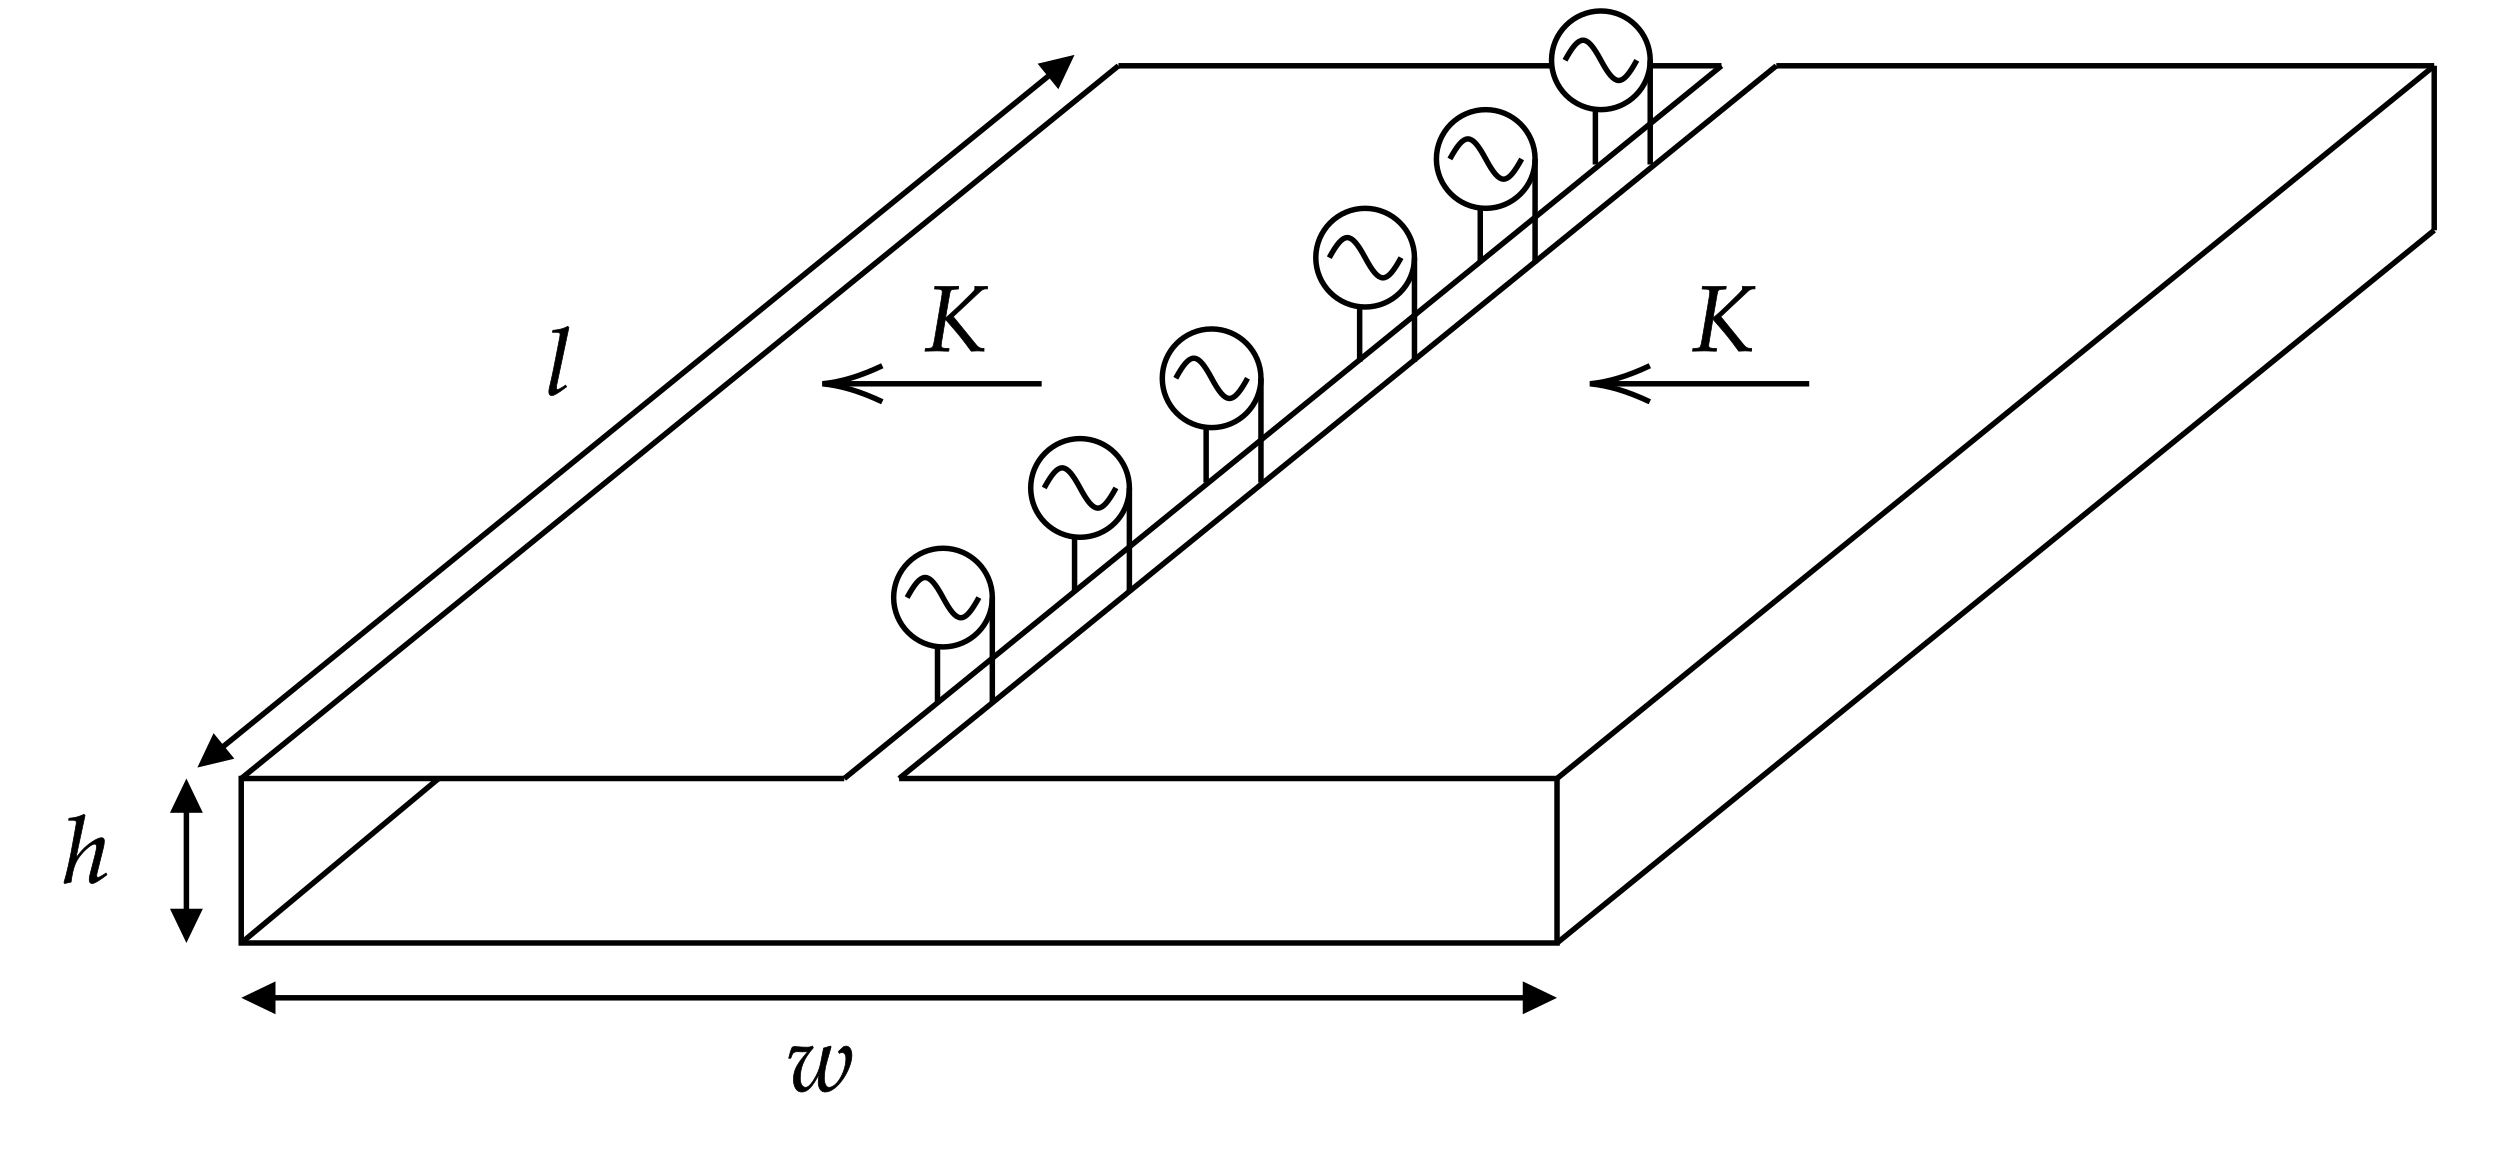 ﻿<svg xmlns="http://www.w3.org/2000/svg" xmlns:xlink="http://www.w3.org/1999/xlink" x="0" y="0" width="456" height="214" style="
        width:456px;
        height:214px;
        background: transparent;
        fill: none;
">
        
        
        <svg xmlns="http://www.w3.org/2000/svg" class="role-diagram-draw-area"><g class="shapes-region" style="stroke: black; fill: none;"><g class="arrow-line"><path class="connection real" stroke-dasharray="" d="  M164,142 L284,142 L284,172 L44,172 L44,142 L154,142" style="stroke: rgb(0, 0, 0); stroke-width: 1; fill: none; fill-opacity: 1;"/></g><g class="arrow-line"><path class="connection real" stroke-dasharray="" d="  M44,142 L204,12" style="stroke: rgb(0, 0, 0); stroke-width: 1; fill: none; fill-opacity: 1;"/></g><g class="arrow-line"><path class="connection real" stroke-dasharray="" d="  M284,142 L444,12" style="stroke: rgb(0, 0, 0); stroke-width: 1; fill: none; fill-opacity: 1;"/></g><g class="arrow-line"><path class="connection real" stroke-dasharray="" d="  M284,172 L444,42" style="stroke: rgb(0, 0, 0); stroke-width: 1; fill: none; fill-opacity: 1;"/></g><g class="arrow-line"><path class="connection real" stroke-dasharray="" d="  M164,142 L324,12" style="stroke: rgb(0, 0, 0); stroke-width: 1; fill: none; fill-opacity: 1;"/></g><g class="arrow-line"><path class="connection real" stroke-dasharray="" d="  M154,142 L314,12" style="stroke: rgb(0, 0, 0); stroke-width: 1; fill: none; fill-opacity: 1;"/></g><g class="arrow-line"><path class="connection real" stroke-dasharray="" d="  M34,169 L34,145" style="stroke: rgb(0, 0, 0); stroke-width: 1; fill: none; fill-opacity: 1;"/><g stroke="none" fill="#000" transform="matrix(3.061616997868383e-16,1,-1,3.061616997868383e-16,34,142)" style="stroke: none; fill: rgb(0, 0, 0); stroke-width: 1;"><path d=" M6.25,-3 L0,0 L6.25,3 Z"/></g><g stroke="none" fill="#000" transform="matrix(-1.8369701987210297e-16,-1,1,-1.8369701987210297e-16,34,172)" style="stroke: none; fill: rgb(0, 0, 0); stroke-width: 1;"><path d=" M6.25,-3 L0,0 L6.25,3 Z"/></g></g><g class="arrow-line"><path class="connection real" stroke-dasharray="" d="  M47,182 L281,182" style="stroke: rgb(0, 0, 0); stroke-width: 1; fill: none; fill-opacity: 1;"/><g stroke="none" fill="#000" transform="matrix(-1,1.2246467991473532e-16,-1.2246467991473532e-16,-1,284,182)" style="stroke: none; fill: rgb(0, 0, 0); stroke-width: 1;"><path d=" M6.25,-3 L0,0 L6.25,3 Z"/></g><g stroke="none" fill="#000" transform="matrix(1,0,0,1,44,182)" style="stroke: none; fill: rgb(0, 0, 0); stroke-width: 1;"><path d=" M6.25,-3 L0,0 L6.25,3 Z"/></g></g><g class="arrow-line"><path class="connection real" stroke-dasharray="" d="  M38.33,138.11 L193.67,11.89" style="stroke: rgb(0, 0, 0); stroke-width: 1; fill: none; fill-opacity: 1;"/><g stroke="none" fill="#000" transform="matrix(-0.776,0.631,-0.631,-0.776,196,10)" style="stroke: none; fill: rgb(0, 0, 0); stroke-width: 1;"><path d=" M6.25,-3 L0,0 L6.25,3 Z"/></g><g stroke="none" fill="#000" transform="matrix(0.776,-0.631,0.631,0.776,36,140)" style="stroke: none; fill: rgb(0, 0, 0); stroke-width: 1;"><path d=" M6.25,-3 L0,0 L6.25,3 Z"/></g></g><g class="arrow-line"><path class="connection real" stroke-dasharray="" d="  M204,12 L283,12" style="stroke: rgb(0, 0, 0); stroke-width: 1; fill: none; fill-opacity: 1;"/></g><g class="arrow-line"><path class="connection real" stroke-dasharray="" d="  M324,12 L444,12" style="stroke: rgb(0, 0, 0); stroke-width: 1; fill: none; fill-opacity: 1;"/></g><g class="arrow-line"><path class="connection real" stroke-dasharray="" d="  M444,12 L444,42" style="stroke: rgb(0, 0, 0); stroke-width: 1; fill: none; fill-opacity: 1;"/></g><g class="arrow-line"><path class="connection real" stroke-dasharray="" d="  M44,172 L80,142" style="stroke: rgb(0, 0, 0); stroke-width: 1; fill: none; fill-opacity: 1;"/></g><g class="arrow-line"><path class="connection real" stroke-dasharray="" d="  M292,70 L330,70" style="stroke: rgb(0, 0, 0); stroke-width: 1; fill: none; fill-opacity: 1;"/><g stroke="#000" transform="matrix(1,0,0,1,290,70)" style="stroke: rgb(0, 0, 0); stroke-width: 1;"><path d=" M10.93,-3.29 Q4.96,-0.45 0,0 Q4.96,0.45 10.93,3.29"/></g></g><g class="arrow-line"><path class="connection real" stroke-dasharray="" d="  M152,70 L190,70" style="stroke: rgb(0, 0, 0); stroke-width: 1; fill: none; fill-opacity: 1;"/><g stroke="#000" transform="matrix(1,0,0,1,150,70)" style="stroke: rgb(0, 0, 0); stroke-width: 1;"><path d=" M10.93,-3.29 Q4.96,-0.45 0,0 Q4.96,0.45 10.93,3.29"/></g></g><g class="grouped-shape"><g class="grouped-shape"><g class="grouped-shape"><g class="composite-shape"><g class="real" style="stroke-width: 1; stroke: rgb(0, 0, 0); fill: none; fill-opacity: 1;"><path d=" M264.46,29 C267.12,24.13 268.37,24.11 271,29 C273.63,33.89 274.86,33.92 277.55,29" style="fill: none;"/></g></g><g class="composite-shape"><path class="real" d=" M262,29 C262,24.03 266.03,20 271,20 C275.97,20 280,24.03 280,29 C280,33.97 275.97,38 271,38 C266.03,38 262,33.97 262,29 Z" style="stroke-width: 1; stroke: rgb(0, 0, 0); fill: none; fill-opacity: 1;"/></g></g><g class="arrow-line"><path class="connection real" stroke-dasharray="" d="  M280,29 L280,48" style="stroke: rgb(0, 0, 0); stroke-width: 1; fill: none; fill-opacity: 1;"/></g></g><g class="arrow-line"><path class="connection real" stroke-dasharray="" d="  M270,38 L270,48" style="stroke: rgb(0, 0, 0); stroke-width: 1; fill: none; fill-opacity: 1;"/></g></g><g class="grouped-shape"><g class="grouped-shape"><g class="grouped-shape"><g class="composite-shape"><g class="real" style="stroke-width: 1; stroke: rgb(0, 0, 0); fill: none; fill-opacity: 1;"><path d=" M242.46,47 C245.12,42.13 246.37,42.11 249,47 C251.63,51.89 252.86,51.92 255.55,47" style="fill: none;"/></g></g><g class="composite-shape"><path class="real" d=" M240,47 C240,42.03 244.03,38 249,38 C253.97,38 258,42.03 258,47 C258,51.97 253.97,56 249,56 C244.03,56 240,51.97 240,47 Z" style="stroke-width: 1; stroke: rgb(0, 0, 0); fill: none; fill-opacity: 1;"/></g></g><g class="arrow-line"><path class="connection real" stroke-dasharray="" d="  M258,47 L258,66" style="stroke: rgb(0, 0, 0); stroke-width: 1; fill: none; fill-opacity: 1;"/></g></g><g class="arrow-line"><path class="connection real" stroke-dasharray="" d="  M248,56 L248,66" style="stroke: rgb(0, 0, 0); stroke-width: 1; fill: none; fill-opacity: 1;"/></g></g><g class="grouped-shape"><g class="grouped-shape"><g class="grouped-shape"><g class="composite-shape"><g class="real" style="stroke-width: 1; stroke: rgb(0, 0, 0); fill: none; fill-opacity: 1;"><path d=" M214.46,69 C217.12,64.13 218.37,64.11 221,69 C223.63,73.89 224.86,73.92 227.55,69" style="fill: none;"/></g></g><g class="composite-shape"><path class="real" d=" M212,69 C212,64.03 216.03,60 221,60 C225.97,60 230,64.03 230,69 C230,73.97 225.97,78 221,78 C216.03,78 212,73.97 212,69 Z" style="stroke-width: 1; stroke: rgb(0, 0, 0); fill: none; fill-opacity: 1;"/></g></g><g class="arrow-line"><path class="connection real" stroke-dasharray="" d="  M230,69 L230,88" style="stroke: rgb(0, 0, 0); stroke-width: 1; fill: none; fill-opacity: 1;"/></g></g><g class="arrow-line"><path class="connection real" stroke-dasharray="" d="  M220,78 L220,88" style="stroke: rgb(0, 0, 0); stroke-width: 1; fill: none; fill-opacity: 1;"/></g></g><g class="grouped-shape"><g class="grouped-shape"><g class="grouped-shape"><g class="composite-shape"><g class="real" style="stroke-width: 1; stroke: rgb(0, 0, 0); fill: none; fill-opacity: 1;"><path d=" M190.46,89 C193.12,84.13 194.37,84.11 197,89 C199.63,93.89 200.86,93.92 203.55,89" style="fill: none;"/></g></g><g class="composite-shape"><path class="real" d=" M188,89 C188,84.03 192.03,80 197,80 C201.97,80 206,84.03 206,89 C206,93.97 201.97,98 197,98 C192.03,98 188,93.97 188,89 Z" style="stroke-width: 1; stroke: rgb(0, 0, 0); fill: none; fill-opacity: 1;"/></g></g><g class="arrow-line"><path class="connection real" stroke-dasharray="" d="  M206,89 L206,108" style="stroke: rgb(0, 0, 0); stroke-width: 1; fill: none; fill-opacity: 1;"/></g></g><g class="arrow-line"><path class="connection real" stroke-dasharray="" d="  M196,98 L196,108" style="stroke: rgb(0, 0, 0); stroke-width: 1; fill: none; fill-opacity: 1;"/></g></g><g class="grouped-shape"><g class="grouped-shape"><g class="grouped-shape"><g class="composite-shape"><g class="real" style="stroke-width: 1; stroke: rgb(0, 0, 0); fill: none; fill-opacity: 1;"><path d=" M165.46,109 C168.12,104.13 169.37,104.11 172,109 C174.63,113.89 175.86,113.92 178.55,109" style="fill: none;"/></g></g><g class="composite-shape"><path class="real" d=" M163,109 C163,104.03 167.03,100 172,100 C176.97,100 181,104.03 181,109 C181,113.97 176.97,118 172,118 C167.03,118 163,113.97 163,109 Z" style="stroke-width: 1; stroke: rgb(0, 0, 0); fill: none; fill-opacity: 1;"/></g></g><g class="arrow-line"><path class="connection real" stroke-dasharray="" d="  M181,109 L181,128" style="stroke: rgb(0, 0, 0); stroke-width: 1; fill: none; fill-opacity: 1;"/></g></g><g class="arrow-line"><path class="connection real" stroke-dasharray="" d="  M171,118 L171,128" style="stroke: rgb(0, 0, 0); stroke-width: 1; fill: none; fill-opacity: 1;"/></g></g><g class="grouped-shape"><g class="grouped-shape"><g class="grouped-shape"><g class="composite-shape"><g class="real" style="stroke-width: 1; stroke: rgb(0, 0, 0); fill: none; fill-opacity: 1;"><path d=" M285.46,11 C288.12,6.13 289.37,6.11 292,11 C294.63,15.89 295.86,15.92 298.55,11" style="fill: none;"/></g></g><g class="composite-shape"><path class="real" d=" M283,11 C283,6.03 287.03,2 292,2 C296.97,2 301,6.03 301,11 C301,15.97 296.97,20 292,20 C287.03,20 283,15.97 283,11 Z" style="stroke-width: 1; stroke: rgb(0, 0, 0); fill: none; fill-opacity: 1;"/></g></g><g class="arrow-line"><path class="connection real" stroke-dasharray="" d="  M301,11 L301,30" style="stroke: rgb(0, 0, 0); stroke-width: 1; fill: none; fill-opacity: 1;"/></g></g><g class="arrow-line"><path class="connection real" stroke-dasharray="" d="  M291,20 L291,30" style="stroke: rgb(0, 0, 0); stroke-width: 1; fill: none; fill-opacity: 1;"/></g></g><g class="arrow-line"><path class="connection real" stroke-dasharray="" d="  M301,12 L314,12" style="stroke: rgb(0, 0, 0); stroke-width: 1; fill: none; fill-opacity: 1;"/></g><g/></g><g/><g/><g/></svg>
        <svg xmlns="http://www.w3.org/2000/svg" xmlns:xlink="http://www.w3.org/1999/xlink" width="454" height="212" style="width:454px;height:212px;font-family:Asana-Math, Asana;background:transparent;"><g><g><g><g transform="matrix(1,0,0,1,11.5,161)"><path transform="matrix(0.017,0,0,-0.017,0,0)" d="M236 722L224 733C179 711 138 697 64 691L60 670L108 670C126 670 142 667 142 647C142 641 142 632 140 622L98 388C78 272 36 80 10 2L17 -9L86 7C94 64 108 164 148 236C193 317 296 414 338 414C349 414 360 407 360 393C360 375 355 342 345 303L294 107C288 85 281 55 281 31C281 6 291 -9 312 -9C344 -9 412 41 471 85L461 103L435 86C412 71 386 56 374 56C367 56 361 65 361 76C361 88 364 101 368 116L432 372C438 398 443 423 443 447C443 464 437 482 411 482C376 482 299 437 231 374C198 343 172 308 144 273L140 275Z" stroke="rgb(0,0,0)" stroke-opacity="1" stroke-width="8" fill="rgb(0,0,0)" fill-opacity="1"></path></g></g></g></g><g><g><g><g transform="matrix(1,0,0,1,143.5,199)"><path transform="matrix(0.017,0,0,-0.017,0,0)" d="M167 420C188 420 201 421 226 424C171 350 72 266 72 126C72 44 107 -11 160 -11C224 -11 276 44 350 187C341 143 338 118 338 95C338 32 367 -11 412 -11C546 -11 699 238 699 384C699 441 673 482 637 482C624 482 612 478 604 470L554 423L565 404C574 410 583 413 592 413C619 413 635 390 635 350C635 205 538 39 453 39C424 39 403 79 403 134C403 181 412 247 424 290L476 474L469 482L395 460L366 311C354 249 340 209 311 155C271 80 233 39 203 39C168 39 145 78 145 136C145 255 186 352 285 464L275 482C255 473 242 470 214 470C186 470 144 472 115 475L103 476C97 477 92 477 91 477C79 477 70 475 59 470C45 443 34 407 21 352L43 352L60 394C67 411 87 422 111 422C145 422 128 420 167 420Z" stroke="rgb(0,0,0)" stroke-opacity="1" stroke-width="8" fill="rgb(0,0,0)" fill-opacity="1"></path></g></g></g></g><g><g><g><g transform="matrix(1,0,0,1,99.5,72)"><path transform="matrix(0.017,0,0,-0.017,0,0)" d="M251 722L239 733C187 707 151 698 79 691L75 670L123 670C147 670 157 663 157 648C157 645 157 640 154 622C143 567 70 182 55 132C42 82 36 52 36 31C36 6 47 -9 66 -9C92 -9 128 12 226 85L216 103L190 86C161 67 139 56 129 56C122 56 116 66 116 76C116 82 117 89 120 104Z" stroke="rgb(0,0,0)" stroke-opacity="1" stroke-width="8" fill="rgb(0,0,0)" fill-opacity="1"></path></g></g></g></g><g><g><g><g transform="matrix(1,0,0,1,168.5,64)"><path transform="matrix(0.017,0,0,-0.017,0,0)" d="M371 664L374 692L350 692L260 689C244 689 226 689 183 690L119 692L116 664L163 662C187 661 198 653 198 635C198 621 195 592 189 559L116 125C99 33 98 32 58 28L17 25L13 -3L55 -2C103 -1 126 0 145 0L242 -3L268 -3L271 25L222 28C195 30 186 37 186 57C186 63 187 74 188 78L231 340C381 169 404 140 509 -3L578 0C614 -1 620 -2 646 -3L646 27L626 27C603 27 583 39 562 65L316 367L608 640C624 655 645 665 662 665L683 665L683 692L660 691C639 690 623 689 615 689C605 689 589 690 568 691L548 692L548 663C548 655 538 642 510 614C466 569 297 403 233 353L278 613C285 651 292 658 329 661Z" stroke="rgb(0,0,0)" stroke-opacity="1" stroke-width="8" fill="rgb(0,0,0)" fill-opacity="1"></path></g></g></g></g><g><g><g><g transform="matrix(1,0,0,1,308.5,64)"><path transform="matrix(0.017,0,0,-0.017,0,0)" d="M371 664L374 692L350 692L260 689C244 689 226 689 183 690L119 692L116 664L163 662C187 661 198 653 198 635C198 621 195 592 189 559L116 125C99 33 98 32 58 28L17 25L13 -3L55 -2C103 -1 126 0 145 0L242 -3L268 -3L271 25L222 28C195 30 186 37 186 57C186 63 187 74 188 78L231 340C381 169 404 140 509 -3L578 0C614 -1 620 -2 646 -3L646 27L626 27C603 27 583 39 562 65L316 367L608 640C624 655 645 665 662 665L683 665L683 692L660 691C639 690 623 689 615 689C605 689 589 690 568 691L548 692L548 663C548 655 538 642 510 614C466 569 297 403 233 353L278 613C285 651 292 658 329 661Z" stroke="rgb(0,0,0)" stroke-opacity="1" stroke-width="8" fill="rgb(0,0,0)" fill-opacity="1"></path></g></g></g></g></svg>
</svg>
